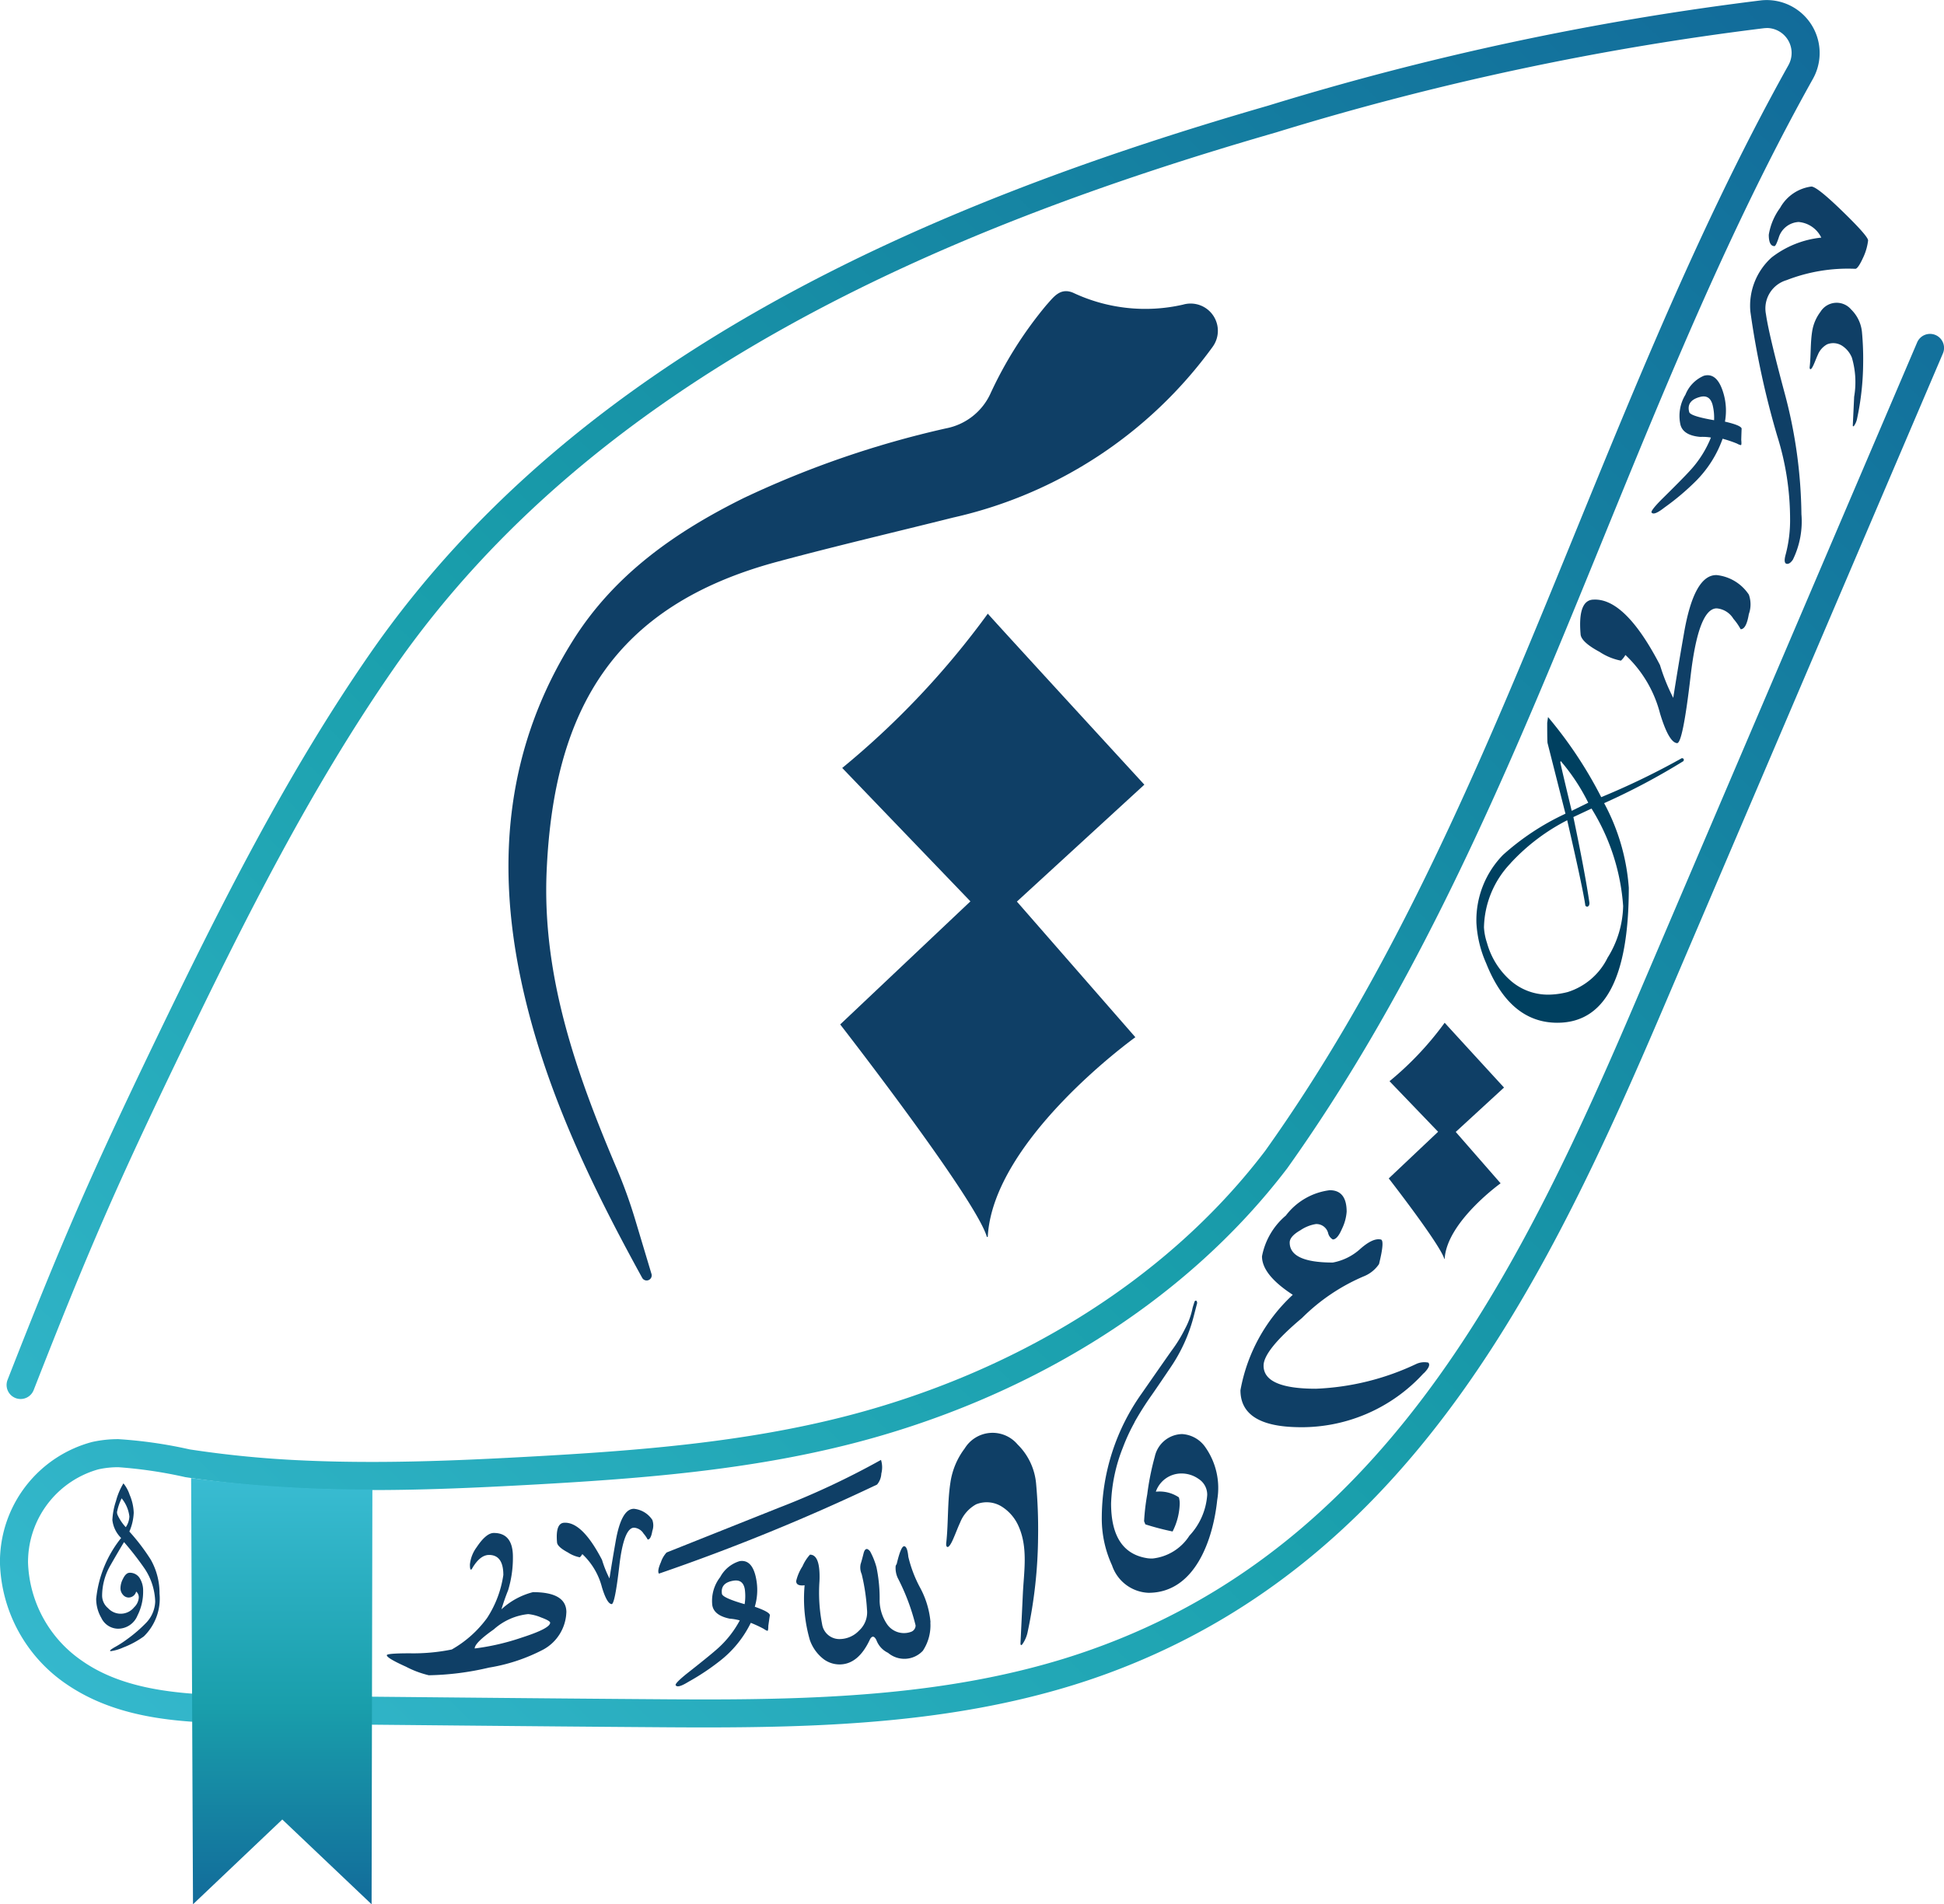 <svg id="Component_50_2" data-name="Component 50 – 2" xmlns="http://www.w3.org/2000/svg" xmlns:xlink="http://www.w3.org/1999/xlink" width="130.404" height="127.763" viewBox="0 0 130.404 127.763">
  <defs>
    <linearGradient id="linear-gradient" x1="-0.109" y1="0.955" x2="0.911" gradientUnits="objectBoundingBox">
      <stop offset="0" stop-color="#39bcd2"/>
      <stop offset="0.337" stop-color="#22a7b6"/>
      <stop offset="0.477" stop-color="#199eab"/>
      <stop offset="1" stop-color="#126b9a"/>
    </linearGradient>
    <linearGradient id="linear-gradient-2" x1="0.5" x2="0.5" y2="1" gradientUnits="objectBoundingBox">
      <stop offset="0" stop-color="#39bcd2"/>
      <stop offset="0.539" stop-color="#199eab"/>
      <stop offset="1" stop-color="#126b9a"/>
    </linearGradient>
  </defs>
  <path id="Path_34702" data-name="Path 34702" d="M411.839,24.219q-9.408,22.027-18.816,44.054c-7.56,17.681-16.43,36.1-35.732,43.931h0q-1.9.772-3.869,1.377l-.024.008.024-.008c-8.014,2.464-16.377,2.814-24.581,2.816q-1.268,0-2.532-.009c-9.326-.063-18.647-.17-27.968-.248-4.124-.046-8.73-.118-12.433-2.689l-.026-.018.025.018a10.176,10.176,0,0,1-4.4-8.129q0-.281.018-.564h0a8.321,8.321,0,0,1,6.164-7.512,7.973,7.973,0,0,1,1.769-.19,30.538,30.538,0,0,1,4.772.687,70.793,70.793,0,0,0,7.593.741c1.547.072,3.1.1,4.647.1,3.471,0,6.953-.155,10.439-.347,7.247-.395,14.482-.947,21.413-2.74,10.875-2.808,21.219-8.805,28.037-17.756l.748.571-.765-.546c15.634-21.9,21.9-49.154,35.13-72.88a1.692,1.692,0,0,0,.221-.829,1.675,1.675,0,0,0-1.638-1.678l-.194.011A190.142,190.142,0,0,0,367.11,9.384h0c-22.466,6.483-45.651,16.435-59.207,36-5.569,8.028-9.979,16.827-14.245,25.681-4.339,9-6.246,13.383-9.889,22.7a.94.94,0,1,1-1.751-.686c3.648-9.328,5.6-13.806,9.945-22.827,4.276-8.87,8.725-17.76,14.394-25.936,13.993-20.154,37.629-30.2,60.231-36.73h0A192.045,192.045,0,0,1,399.659.523,3.553,3.553,0,0,1,403.117,5.8C390.038,29.2,383.775,56.531,367.876,78.86l-.007.012-.01.012c-7.135,9.357-17.847,15.537-29.062,18.437-7.147,1.847-14.508,2.4-21.78,2.8-3.5.192-7.015.35-10.542.35-1.576,0-3.155-.031-4.736-.106a72.531,72.531,0,0,1-7.8-.761,30.162,30.162,0,0,0-4.482-.665,6.045,6.045,0,0,0-1.352.144,6.464,6.464,0,0,0-4.7,5.8l0,.047,0-.046c-.009.146-.014.292-.014.439a8.314,8.314,0,0,0,3.6,6.589h0c3.05,2.154,7.253,2.325,11.371,2.35,9.325.078,18.645.185,27.965.248q1.258.008,2.519.009c8.151,0,16.323-.361,24.028-2.733h0q1.885-.581,3.715-1.322h0C375.05,103,383.75,85.213,391.294,67.535Q400.7,45.508,410.11,23.481a.94.94,0,1,1,1.729.738Z" transform="translate(-281.511 -0.5)" fill="url(#linear-gradient)"/>
  <path id="Path_34703" data-name="Path 34703" d="M354.034,116.97c-.029-.009-.046-.056-.042-.126q.08-1.64.157-3.285c.07-1.5.354-3.086-.264-4.512a2.957,2.957,0,0,0-1.1-1.336,1.9,1.9,0,0,0-1.766-.186,2.41,2.41,0,0,0-1.076,1.223c-.14.3-.254.609-.383.911-.046.106-.332.846-.5.715-.083-.064-.048-.26-.039-.348.136-1.32.068-2.661.272-3.972a4.968,4.968,0,0,1,.958-2.278,2.191,2.191,0,0,1,3.542-.27,4.207,4.207,0,0,1,1.245,2.621,33.67,33.67,0,0,1,.134,3.552,31.589,31.589,0,0,1-.7,6.41,2.141,2.141,0,0,1-.349.815c-.04.055-.074.074-.1.066" transform="translate(-285.537 -6.598)" fill="#0f3f66"/>
  <path id="Path_34704" data-name="Path 34704" d="M413.52,30.392c-.017-.006-.026-.033-.024-.073q.047-.955.091-1.912a5.819,5.819,0,0,0-.153-2.625A1.725,1.725,0,0,0,412.8,25a1.1,1.1,0,0,0-1.029-.108,1.4,1.4,0,0,0-.625.712c-.082.174-.148.355-.223.53-.027.061-.194.492-.29.416-.048-.037-.028-.151-.023-.2.08-.768.039-1.55.158-2.312a2.9,2.9,0,0,1,.558-1.326,1.274,1.274,0,0,1,2.061-.157,2.442,2.442,0,0,1,.725,1.525,19.431,19.431,0,0,1,.079,2.067,18.438,18.438,0,0,1-.407,3.731,1.249,1.249,0,0,1-.2.474c-.024.032-.043.043-.058.039" transform="translate(-289.21 -1.789)" fill="#0f3f66"/>
  <path id="Path_34705" data-name="Path 34705" d="M388.31,77.818s-3.853-4.2-3.981-4.348a21.2,21.2,0,0,1-3.7,3.923l3.259,3.392-3.31,3.13s3.424,4.4,3.726,5.393c.006.018.024.016.025,0,.14-2.475,3.752-5.065,3.752-5.065l-3.01-3.447Z" transform="translate(-287.42 -4.852)" fill="#0f3f66"/>
  <path id="Path_34706" data-name="Path 34706" d="M300.307,111.49s-2.506-2.729-2.589-2.829a13.8,13.8,0,0,1-2.407,2.552l2.12,2.206-2.152,2.036a29.375,29.375,0,0,1,2.423,3.508c0,.012.016.01.017,0,.09-1.61,2.44-3.294,2.44-3.294l-1.958-2.243Z" transform="translate(-282.332 -6.951)" fill="#0f3f66"/>
  <path id="Path_34707" data-name="Path 34707" d="M395.531,46.68a3.923,3.923,0,0,0,1.436.591,1.561,1.561,0,0,0,.3-.38,8.155,8.155,0,0,1,2.323,3.928q.591,1.944,1.141,1.986.381.042.909-4.5t1.752-4.541a1.453,1.453,0,0,1,1.12.7,3.793,3.793,0,0,1,.485.7q.381,0,.549-1.014a1.937,1.937,0,0,0,0-1.31,2.966,2.966,0,0,0-2.154-1.309q-1.521-.044-2.2,3.928-.379,2.155-.717,4.309a13.19,13.19,0,0,1-.888-2.2q-2.323-4.478-4.435-4.392-1.1,0-.888,2.365.086.506,1.268,1.141" transform="translate(-288.234 -2.947)" fill="#0f3f66"/>
  <path id="Path_34708" data-name="Path 34708" d="M321.961,111.069a2.216,2.216,0,0,0,.814.336.892.892,0,0,0,.168-.216,4.631,4.631,0,0,1,1.317,2.229q.334,1.1.647,1.126.216.025.515-2.551t.994-2.576a.824.824,0,0,1,.635.395,2.137,2.137,0,0,1,.276.4q.216,0,.311-.576a1.1,1.1,0,0,0,0-.742,1.679,1.679,0,0,0-1.221-.743q-.863-.025-1.246,2.228-.216,1.221-.407,2.444a7.447,7.447,0,0,1-.5-1.246q-1.319-2.54-2.516-2.492-.623,0-.5,1.342.048.288.718.647" transform="translate(-283.88 -6.921)" fill="#0f3f66"/>
  <path id="Path_34709" data-name="Path 34709" d="M405.368,30.838h0q-.01.179-.027.768c.023.229.015.347-.022.357a.9.9,0,0,1-.262-.105,8.412,8.412,0,0,0-.965-.326,7.658,7.658,0,0,1-1.855,2.9,16.707,16.707,0,0,1-2.054,1.722q-.676.533-.844.344-.14-.08.642-.875,1.388-1.367,1.886-1.911a7.243,7.243,0,0,0,1.441-2.26,3.466,3.466,0,0,0-.713-.042q-1.141-.1-1.331-.813a2.724,2.724,0,0,1,.335-2.021,2.3,2.3,0,0,1,1.238-1.269q.928-.25,1.339,1.279a4.1,4.1,0,0,1,.072,1.8c.706.161,1.08.315,1.118.46m-1.947-1.584h0q-.19-.709-.845-.533-.928.248-.723,1.013.073.274,1.668.547a3.557,3.557,0,0,0-.1-1.027" transform="translate(-288.538 -2.097)" fill="#0f3f66"/>
  <path id="Path_34710" data-name="Path 34710" d="M336.031,115.5h0c-.019.112-.056.354-.107.725,0,.218-.023.33-.058.336a.819.819,0,0,1-.237-.128,8.048,8.048,0,0,0-.88-.41,7.289,7.289,0,0,1-2.065,2.548,15.793,15.793,0,0,1-2.128,1.414q-.7.433-.836.237-.123-.092.7-.762,1.46-1.148,1.99-1.611a6.884,6.884,0,0,0,1.6-1.989,3.394,3.394,0,0,0-.671-.116q-1.069-.219-1.174-.911a2.6,2.6,0,0,1,.531-1.879,2.192,2.192,0,0,1,1.309-1.072q.906-.137,1.132,1.354a3.906,3.906,0,0,1-.121,1.708q.979.341,1.011.555m-1.677-1.707h0q-.106-.693-.745-.6-.906.138-.792.884.039.267,1.522.695a3.41,3.41,0,0,0,.014-.984" transform="translate(-284.385 -7.143)" fill="#0f3f66"/>
  <path id="Path_34711" data-name="Path 34711" d="M362.3,101.459a20.711,20.711,0,0,1,1.158-1.828c.432-.621.854-1.248,1.277-1.874a10.918,10.918,0,0,0,1.521-3.339c.077-.293.152-.587.228-.882a.227.227,0,0,0-.015-.21c-.056-.062-.126-.014-.15.066-.046.154-.112.344-.127.427a5.049,5.049,0,0,1-.5,1.366,9.4,9.4,0,0,1-.909,1.477c-.673.956-1.339,1.916-2.007,2.876a14.445,14.445,0,0,0-2.669,8.29,7.486,7.486,0,0,0,.688,3.231,2.694,2.694,0,0,0,2.444,1.841c3.157,0,4.345-3.646,4.611-6.228a4.753,4.753,0,0,0-.844-3.607,2.038,2.038,0,0,0-1.518-.815,1.919,1.919,0,0,0-1.826,1.518,17.9,17.9,0,0,0-.506,2.529,14.75,14.75,0,0,0-.211,1.8l.085.211a18,18,0,0,0,1.826.478,4.381,4.381,0,0,0,.478-1.841,1.459,1.459,0,0,0-.056-.449,2.322,2.322,0,0,0-1.545-.379,1.811,1.811,0,0,1,1.671-1.222,1.983,1.983,0,0,1,1.2.366,1.25,1.25,0,0,1,.575,1.067,4.447,4.447,0,0,1-1.194,2.739,3.356,3.356,0,0,1-2.473,1.532,2.4,2.4,0,0,1-.308-.014q-2.473-.351-2.473-3.682a11.075,11.075,0,0,1,.795-3.757,12.475,12.475,0,0,1,.781-1.683" transform="translate(-286.199 -6.035)" fill="#0f3f66"/>
  <path id="Path_34712" data-name="Path 34712" d="M414.271,17.425h0a3.682,3.682,0,0,1-.286,1.047q-.381.858-.571.857a11.344,11.344,0,0,0-4.615.762,1.978,1.978,0,0,0-1.38,2.284q.19,1.332,1.237,5.234a32.555,32.555,0,0,1,1.142,8.185,5.83,5.83,0,0,1-.571,3.045q-.19.286-.381.286-.285,0-.095-.666a8.954,8.954,0,0,0,.286-2.379,18.577,18.577,0,0,0-.857-5.52,57.478,57.478,0,0,1-1.808-8.375,4.354,4.354,0,0,1,1.427-3.617,6.518,6.518,0,0,1,3.331-1.332,1.86,1.86,0,0,0-1.522-1.048,1.479,1.479,0,0,0-1.333,1.048c-.127.38-.222.571-.286.571-.253,0-.381-.254-.381-.762a4.171,4.171,0,0,1,.762-1.807,2.808,2.808,0,0,1,2.094-1.428q.379,0,2.093,1.666t1.713,1.95" transform="translate(-288.958 -1.294)" fill="#0f3f66"/>
  <path id="Path_34713" data-name="Path 34713" d="M382.286,97.7h0a11.075,11.075,0,0,1-8.57,3.614q-3.718-.1-3.717-2.478a11.505,11.505,0,0,1,3.51-6.4q-2.065-1.343-2.065-2.581a4.736,4.736,0,0,1,1.6-2.736,4.368,4.368,0,0,1,2.943-1.7q1.136,0,1.136,1.445a3.126,3.126,0,0,1-.31,1.136q-.309.724-.62.723a.666.666,0,0,1-.309-.413.81.81,0,0,0-.827-.62,2.565,2.565,0,0,0-1.033.413q-.722.413-.722.826,0,1.343,2.891,1.343a3.759,3.759,0,0,0,1.859-.929q.825-.724,1.342-.62.31,0-.1,1.652a2.232,2.232,0,0,1-1.032.826,13.134,13.134,0,0,0-4.131,2.788q-2.581,2.169-2.581,3.2,0,1.549,3.51,1.549a17.315,17.315,0,0,0,6.712-1.652,1.3,1.3,0,0,1,.827-.1q.206.207-.31.723" transform="translate(-286.789 -5.565)" fill="#0f3f66"/>
  <path id="Path_34714" data-name="Path 34714" d="M392.266,72.169q4.787,0,4.787-9.064a14.089,14.089,0,0,0-1.654-5.668,45.172,45.172,0,0,0,5.332-2.83l.011-.141-.119-.055a50.1,50.1,0,0,1-5.419,2.623,28.307,28.307,0,0,0-3.569-5.375l-.055.391q0,1.272.025,1.359l1.2,4.735a16.89,16.89,0,0,0-4.189,2.764,6.267,6.267,0,0,0-1.785,4.559,7.7,7.7,0,0,0,.653,2.709q1.59,3.993,4.777,3.994m.2-17.486.022-.076a13.306,13.306,0,0,1,1.85,2.8l-1.11.544q-.762-3.167-.762-3.265m-3.34,6.779a13.572,13.572,0,0,1,3.8-2.883q1.078,4.679,1.22,5.745l.119.066.108-.066a.4.4,0,0,0,.044-.207q-.293-2.011-1.076-5.751l1.216-.572a14.274,14.274,0,0,1,2.122,6.54,6.78,6.78,0,0,1-1.045,3.472,4.476,4.476,0,0,1-2.676,2.3,5.4,5.4,0,0,1-1.284.174,3.807,3.807,0,0,1-2.634-1.022,5.207,5.207,0,0,1-1.49-2.437,4,4,0,0,1-.207-1.055,6.414,6.414,0,0,1,1.785-4.3" transform="translate(-287.793 -3.551)" fill="#004060"/>
  <path id="Path_34715" data-name="Path 34715" d="M347.307,115.918h0a3.084,3.084,0,0,1-.5,1.912,1.693,1.693,0,0,1-2.338.142,1.524,1.524,0,0,1-.779-.85q-.213-.425-.425-.071-.779,1.7-2.054,1.7a1.8,1.8,0,0,1-1.063-.355,2.782,2.782,0,0,1-.921-1.275,9.972,9.972,0,0,1-.354-3.682q-.566.071-.566-.283a3.135,3.135,0,0,1,.425-.992,2.84,2.84,0,0,1,.5-.779q.708,0,.638,1.771a11.1,11.1,0,0,0,.177,2.9,1.172,1.172,0,0,0,1.239.991,1.809,1.809,0,0,0,1.239-.567,1.658,1.658,0,0,0,.531-1.416,13.444,13.444,0,0,0-.355-2.373,1.1,1.1,0,0,1-.071-.673c.047-.141.119-.4.213-.779q.141-.425.425-.071a4.931,4.931,0,0,1,.425,1.062,10.312,10.312,0,0,1,.212,2.267,2.9,2.9,0,0,0,.5,1.558,1.377,1.377,0,0,0,1.629.5.454.454,0,0,0,.283-.425,14.382,14.382,0,0,0-1.2-3.187,1.584,1.584,0,0,1-.141-.709.291.291,0,0,1,.071-.213q.284-1.2.5-1.2t.283.708a8.5,8.5,0,0,0,.78,2.054,5.949,5.949,0,0,1,.708,2.338" transform="translate(-284.899 -7.08)" fill="#0f3f66"/>
  <path id="Path_34716" data-name="Path 34716" d="M328.513,112.291h0q-.127-.181.133-.766a1.787,1.787,0,0,1,.381-.651l7.5-2.991a53.735,53.735,0,0,0,6.882-3.222,1.655,1.655,0,0,1,.023.916,1.23,1.23,0,0,1-.287.739,139.987,139.987,0,0,1-14.63,5.975" transform="translate(-284.312 -6.713)" fill="#0f3f66"/>
  <path id="Path_34717" data-name="Path 34717" d="M321.148,115.191h0a2.968,2.968,0,0,1-1.537,2.5,11.976,11.976,0,0,1-3.652,1.217,18.892,18.892,0,0,1-4.036.513,6.556,6.556,0,0,1-1.537-.576q-1.282-.577-1.282-.769,0-.127,1.538-.128a12.926,12.926,0,0,0,2.819-.256,7.54,7.54,0,0,0,2.371-2.115,7.19,7.19,0,0,0,1.089-2.883q0-1.346-.961-1.345-.577,0-1.089.832c-.128.257-.192.192-.192-.192a2.338,2.338,0,0,1,.449-1.154q.64-.961,1.153-.961,1.282,0,1.282,1.6a7.484,7.484,0,0,1-.321,2.242q-.257.642-.449,1.282a4.884,4.884,0,0,1,2.115-1.153q2.241,0,2.242,1.345m-1.089.705h0q0-.128-.608-.353a2.965,2.965,0,0,0-.865-.224,4.085,4.085,0,0,0-2.307,1.025q-1.281.9-1.282,1.281a15.8,15.8,0,0,0,3.172-.736q1.89-.608,1.89-.993" transform="translate(-283.157 -7.024)" fill="#0f3f66"/>
  <path id="Path_34718" data-name="Path 34718" d="M292.621,113.735h0a3.54,3.54,0,0,1-1.055,2.869,6.008,6.008,0,0,1-1.382.743,3.047,3.047,0,0,1-.812.243.1.1,0,0,1-.07-.018c-.011-.034.081-.109.276-.225a7.069,7.069,0,0,0,.865-.553,9.505,9.505,0,0,0,1.3-1.124,2.157,2.157,0,0,0,.588-1.4,4.2,4.2,0,0,0-.708-2.213,20.668,20.668,0,0,0-1.383-1.781q-.329.536-.951,1.625a4.093,4.093,0,0,0-.519,1.988,1.106,1.106,0,0,0,.4.821,1.152,1.152,0,0,0,1.746-.06.994.994,0,0,0,.311-.623.492.492,0,0,0-.173-.432.528.528,0,0,1-.5.4.5.5,0,0,1-.389-.19.644.644,0,0,1-.164-.432,1.376,1.376,0,0,1,.172-.64c.127-.264.277-.4.449-.4a.768.768,0,0,1,.692.4,1.554,1.554,0,0,1,.207.812,3.531,3.531,0,0,1-.38,1.66,1.407,1.407,0,0,1-1.3.882,1.258,1.258,0,0,1-1.124-.726,2.542,2.542,0,0,1-.345-1.28A7.763,7.763,0,0,1,290.046,110a2.006,2.006,0,0,1-.588-1.21,4.735,4.735,0,0,1,.242-1.27,4.5,4.5,0,0,1,.5-1.184,2.391,2.391,0,0,1,.415.761,3.333,3.333,0,0,1,.276,1.21,3.563,3.563,0,0,1-.293,1.262,13.763,13.763,0,0,1,1.435,1.884,4.554,4.554,0,0,1,.588,2.282m-2.023-5.186h0a2.333,2.333,0,0,0-.519-1.21,3.769,3.769,0,0,0-.31.917.521.521,0,0,0,.034.19,3.066,3.066,0,0,0,.554.829,1.365,1.365,0,0,0,.242-.726" transform="translate(-281.92 -6.813)" fill="#0f3f66"/>
  <path id="Path_34719" data-name="Path 34719" d="M361.849,55.756s-10.166-11.072-10.5-11.473a56,56,0,0,1-9.767,10.352l8.6,8.95-8.735,8.258s9.034,11.619,9.832,14.23c.015.047.065.041.068-.008.369-6.531,9.9-13.364,9.9-13.364L353.3,63.6Z" transform="translate(-285.086 -3.111)" fill="#0f3f66"/>
  <path id="Path_34720" data-name="Path 34720" d="M295.316,134.683h0l5.99-5.689,5.991,5.689.052-27.831a90.533,90.533,0,0,1-12.158-.766Z" transform="translate(-282.37 -6.92)" fill="url(#linear-gradient-2)"/>
  <path id="Path_34721" data-name="Path 34721" d="M327.378,87.218a.34.34,0,0,1-.622.261c-3.492-6.346-6.629-12.851-8.141-20.027-1.685-7.995-.954-15.654,3.487-22.734,2.786-4.442,6.886-7.3,11.471-9.57a64.923,64.923,0,0,1,13.554-4.668,4.131,4.131,0,0,0,2.964-2.286,26.739,26.739,0,0,1,3.772-5.984c.481-.53.923-1.2,1.8-.828a11.359,11.359,0,0,0,7.371.795,1.827,1.827,0,0,1,2,2.809l-.038.054a29.477,29.477,0,0,1-17.381,11.423c-3.944.988-7.9,1.913-11.829,2.972-10.855,2.932-14.965,9.812-15.443,20.747-.307,7.052,1.974,13.523,4.663,19.864a33.439,33.439,0,0,1,1.261,3.469Z" transform="translate(-283.674 -1.739)" fill="#0f3f66"/>
</svg>
